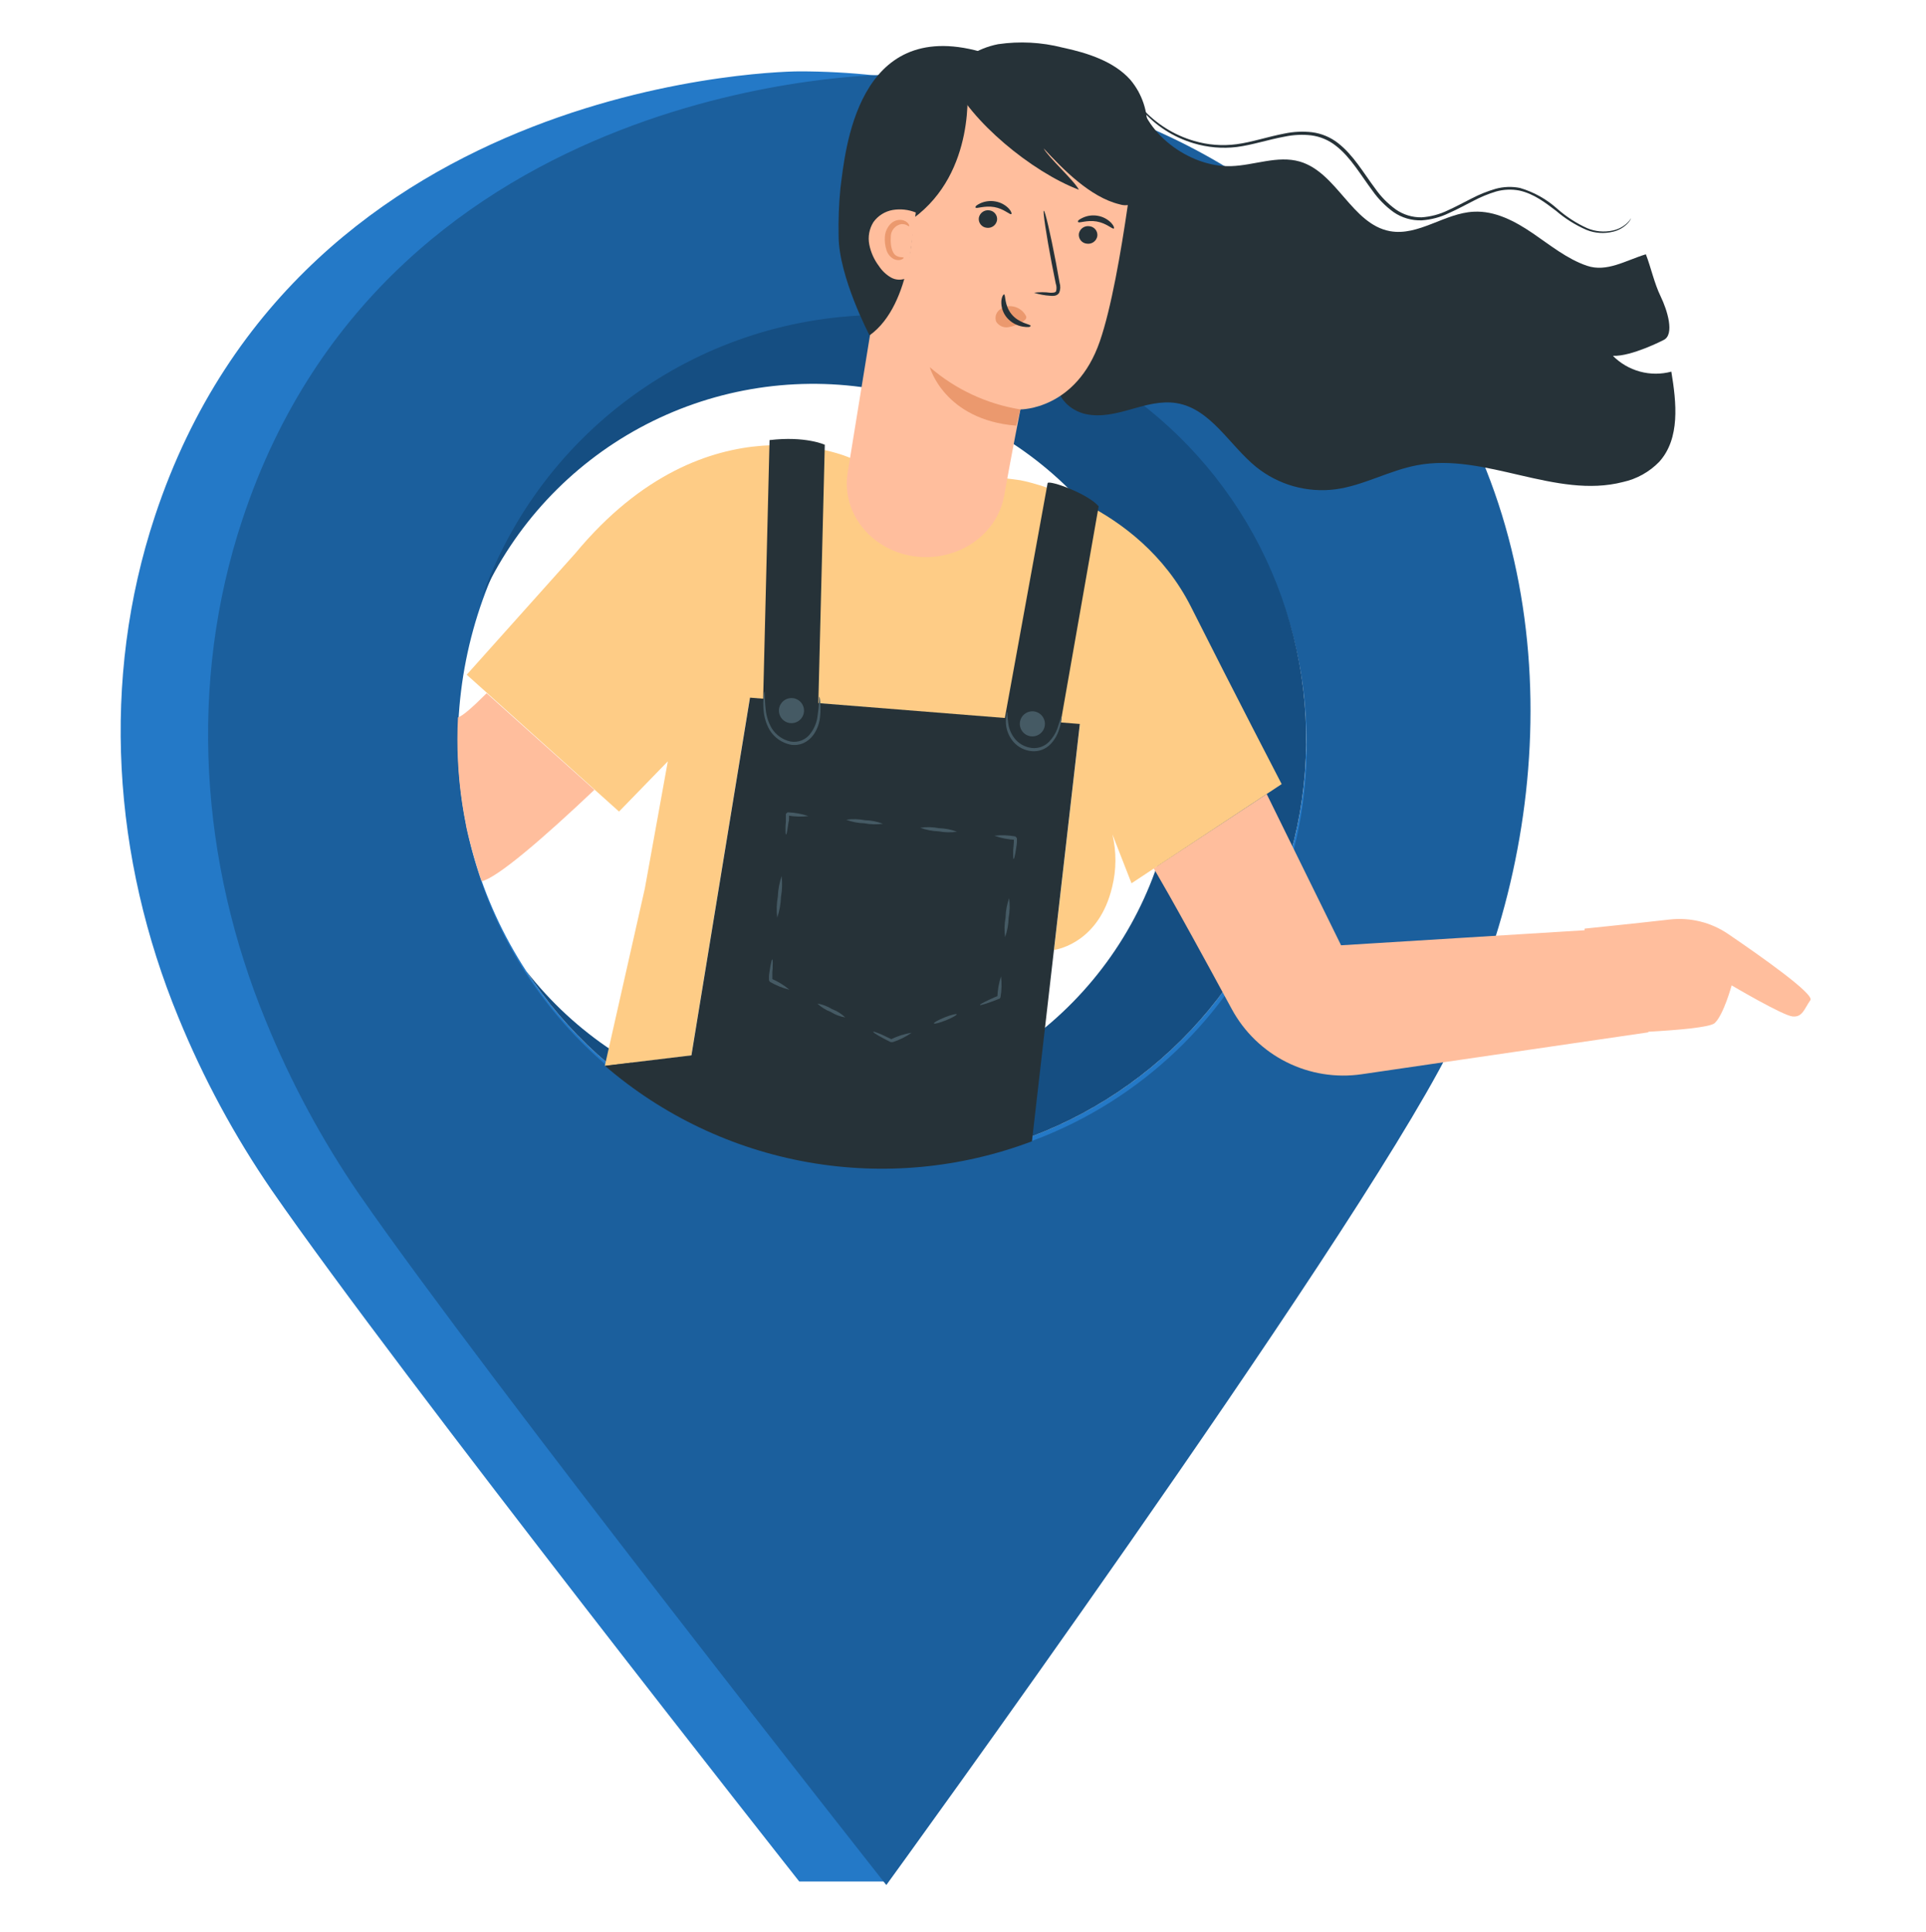 <svg width="319" height="320" viewBox="0 0 319 320" fill="none" xmlns="http://www.w3.org/2000/svg">
<rect width="319" height="320" fill="white"/>
<g clip-path="url(#clip0_205_1045)">
<path d="M220.29 56.49C198.14 26 165.93 11.82 132.33 11.82C132.33 11.82 50.04 11.82 25.66 85.49C16.66 112.64 18.66 142.13 29.57 168.57C33.681 178.619 38.853 188.2 45 197.15C66.24 227.85 132.38 311.66 132.38 311.66H146.7C165.16 286.02 211.64 200.85 225.56 173.55C243 139.26 245.72 91.47 220.29 56.49ZM146.05 192.76C132.146 192.76 118.553 188.637 106.992 180.912C95.431 173.187 86.421 162.207 81.1 149.36C75.78 136.514 74.388 122.379 77.102 108.741C79.815 95.104 86.511 82.578 96.344 72.747C106.177 62.916 118.704 56.221 132.341 53.51C145.979 50.798 160.114 52.192 172.96 57.514C185.805 62.837 196.784 71.849 204.507 83.411C212.231 94.973 216.352 108.566 216.35 122.47C216.35 131.701 214.532 140.842 210.999 149.371C207.466 157.9 202.287 165.649 195.759 172.176C189.231 178.703 181.481 183.881 172.952 187.412C164.423 190.944 155.281 192.761 146.05 192.76V192.76Z" fill="#2479C7"/>
<path d="M234.76 57.06C212.61 26.6 180.4 12.4 146.8 12.4C146.8 12.4 64.51 12.4 40.14 86.07C31.14 113.22 33.14 142.7 44.04 169.14C48.135 179.19 53.29 188.775 59.42 197.73C80.67 228.42 146.8 312.24 146.8 312.24C146.8 312.24 223.21 207.12 240 174.12C257.51 139.83 260.19 92.05 234.76 57.06ZM146.15 193.34C132.247 193.342 118.656 189.222 107.095 181.5C95.534 173.778 86.522 162.802 81.198 149.959C75.874 137.116 74.478 122.982 77.187 109.346C79.895 95.71 86.585 83.182 96.413 73.348C106.24 63.514 118.762 56.814 132.397 54.096C146.031 51.379 160.166 52.764 173.013 58.079C185.86 63.393 196.842 72.398 204.572 83.953C212.302 95.509 216.432 109.097 216.44 123C216.516 132.254 214.75 141.431 211.245 149.996C207.74 158.561 202.566 166.343 196.025 172.889C189.483 179.435 181.705 184.615 173.142 188.126C164.58 191.637 155.404 193.409 146.15 193.34V193.34Z" fill="#1B5F9D"/>
<path d="M146.05 52.17C131.521 52.174 117.35 56.679 105.485 65.065C93.62 73.45 84.643 85.305 79.79 99C85.212 87.009 94.412 77.123 105.983 70.854C117.554 64.585 130.859 62.277 143.866 64.284C156.872 66.29 168.863 72.501 178.006 81.967C187.15 91.432 192.942 103.631 194.497 116.699C196.053 129.767 193.286 142.984 186.62 154.332C179.955 165.679 169.756 174.531 157.585 179.535C145.413 184.539 131.937 185.419 119.218 182.041C106.499 178.663 95.236 171.213 87.15 160.83C93.795 171.037 102.978 179.342 113.799 184.931C124.62 190.521 136.708 193.202 148.878 192.713C161.047 192.225 172.881 188.582 183.219 182.143C193.557 175.703 202.044 166.688 207.849 155.981C213.654 145.274 216.577 133.243 216.332 121.066C216.087 108.889 212.682 96.985 206.451 86.52C200.22 76.055 191.377 67.389 180.789 61.371C170.2 55.352 158.229 52.189 146.05 52.19V52.17Z" fill="#154E82"/>
<path d="M286.22 154.7C283.386 152.773 279.955 151.925 276.55 152.31C270.79 152.97 262.45 153.82 262.45 153.82V154.09L222.12 156.58L209.8 131.52L191.08 143.85C191.08 143.85 193.54 147.79 204.03 167.17C206.08 170.951 209.241 174.011 213.086 175.937C216.931 177.863 221.275 178.562 225.53 177.94L273 171V170.9C277.9 170.63 283.22 170.17 284 169.47C285.47 168.12 286.81 163.22 286.81 163.22C286.81 163.22 295.27 168.22 296.91 168.37C298.55 168.52 298.83 167.12 299.85 165.67C300.56 164.69 291.83 158.52 286.22 154.7Z" fill="#FFBE9D"/>
<path d="M212.28 129.88C212.28 129.88 204.44 114.79 197.28 100.55C188.46 83.05 169 79.55 169 79.55L140.82 75.85C140.82 75.85 117.25 65.19 95.3 91.64L77.3 111.76L81.13 115.2L99 131.26L102.53 134.43L110.61 126.11L106.8 147.19L100.17 176.57L114.5 174.84L124.2 115.59L178.85 120L174.57 157.36C175.44 157.22 182.06 155.92 184.2 146.94C184.912 144.079 184.929 141.089 184.25 138.22L187.41 146.31L212.28 129.88Z" fill="#FECC86"/>
<path d="M124.22 115.56L114.52 174.81L100.19 176.54C109.764 184.795 121.387 190.315 133.836 192.517C146.284 194.718 159.095 193.521 170.92 189.05L174.57 157.28L178.85 119.92L124.22 115.56Z" fill="#263238"/>
<path d="M127.46 72.9L126.27 121L135.39 122.44L136.61 73.67C136.61 73.67 133.41 72.19 127.46 72.9Z" fill="#263238"/>
<path d="M166 121.29L173.52 80C173.95 79.54 180.12 81.75 181.97 83.86L175.23 122.21L166 121.29Z" fill="#263238"/>
<path d="M135.72 115.39C135.803 115.655 135.847 115.932 135.85 116.21C135.919 116.972 135.919 117.738 135.85 118.5C135.78 119.661 135.389 120.779 134.72 121.73C134.307 122.303 133.757 122.764 133.12 123.07C132.422 123.386 131.643 123.48 130.89 123.34C130.184 123.19 129.517 122.896 128.929 122.479C128.341 122.061 127.844 121.527 127.47 120.91C126.899 119.907 126.557 118.791 126.47 117.64C126.403 116.881 126.403 116.119 126.47 115.36C126.472 115.078 126.519 114.797 126.61 114.53C126.71 114.53 126.61 115.73 126.83 117.6C126.943 118.676 127.284 119.716 127.83 120.65C128.177 121.202 128.631 121.68 129.165 122.054C129.699 122.429 130.302 122.692 130.94 122.83C131.571 122.941 132.221 122.869 132.813 122.623C133.405 122.377 133.914 121.966 134.28 121.44C134.929 120.563 135.327 119.526 135.43 118.44C135.72 116.59 135.62 115.39 135.72 115.39Z" fill="#455A64"/>
<path d="M130.32 119.64C129.938 119.488 129.609 119.226 129.376 118.887C129.142 118.548 129.015 118.147 129.009 117.736C129.003 117.324 129.12 116.92 129.344 116.575C129.568 116.23 129.89 115.959 130.268 115.796C130.646 115.634 131.064 115.587 131.468 115.662C131.873 115.737 132.246 115.931 132.541 116.218C132.836 116.505 133.038 116.874 133.124 117.276C133.209 117.679 133.173 118.098 133.02 118.48C132.815 118.992 132.416 119.401 131.91 119.618C131.404 119.836 130.832 119.844 130.32 119.64V119.64Z" fill="#455A64"/>
<path d="M173.07 119.9C173.07 120.311 172.948 120.714 172.719 121.056C172.491 121.398 172.166 121.664 171.786 121.822C171.406 121.979 170.988 122.02 170.584 121.94C170.181 121.86 169.81 121.662 169.519 121.371C169.228 121.08 169.03 120.709 168.95 120.306C168.87 119.902 168.911 119.484 169.068 119.104C169.226 118.724 169.492 118.399 169.834 118.171C170.176 117.942 170.579 117.82 170.99 117.82C171.541 117.823 172.068 118.043 172.458 118.432C172.847 118.822 173.067 119.349 173.07 119.9Z" fill="#455A64"/>
<path d="M175.87 118.46C175.847 119.294 175.684 120.119 175.39 120.9C175.115 121.783 174.639 122.591 174 123.26C173.596 123.681 173.102 124.005 172.554 124.206C172.007 124.407 171.42 124.48 170.84 124.42C169.679 124.305 168.605 123.751 167.84 122.87C167.238 122.161 166.835 121.305 166.67 120.39C166.573 119.781 166.573 119.159 166.67 118.55C166.676 118.322 166.738 118.099 166.85 117.9C166.857 118.709 166.933 119.515 167.08 120.31C167.283 121.143 167.684 121.916 168.25 122.56C168.957 123.315 169.912 123.791 170.94 123.9C171.449 123.95 171.962 123.886 172.442 123.713C172.923 123.54 173.36 123.262 173.72 122.9C174.323 122.286 174.793 121.554 175.1 120.75C175.58 119.37 175.78 118.44 175.87 118.46Z" fill="#455A64"/>
<path d="M130.19 138.23C130.11 138.23 130.09 137.82 130.1 137.23C130.1 136.92 130.1 136.54 130.16 136.13C130.16 135.91 130.16 135.7 130.16 135.48V135.14V134.96V134.81L130.45 134.55C131.624 134.592 132.787 134.804 133.9 135.18C132.734 135.318 131.555 135.281 130.4 135.07C130.33 135.12 130.94 134.58 130.69 134.81V134.97V135.14V135.49C130.69 135.71 130.69 135.93 130.61 136.15C130.55 136.57 130.5 136.94 130.44 137.26C130.36 137.85 130.26 138.23 130.19 138.23Z" fill="#455A64"/>
<path d="M128.73 152C128.586 150.845 128.62 149.675 128.83 148.53C128.873 147.365 129.085 146.213 129.46 145.11C129.592 146.266 129.555 147.435 129.35 148.58C129.313 149.744 129.104 150.897 128.73 152V152Z" fill="#455A64"/>
<path d="M130.75 163.94C129.607 163.663 128.512 163.218 127.5 162.62C127.5 162.62 127.23 162.12 127.36 162.35V162.2V162.02V161.68C127.36 161.46 127.42 161.25 127.44 161.02C127.5 160.61 127.56 160.24 127.62 159.92C127.73 159.3 127.84 158.92 127.91 158.92C127.98 158.92 128.01 159.33 127.98 159.92C127.98 160.24 127.98 160.62 127.92 161.03C127.92 161.26 127.92 161.47 127.92 161.69V162.04V162.37C128.04 162.6 127.74 162.05 127.77 162.11C128.85 162.566 129.855 163.183 130.75 163.94Z" fill="#455A64"/>
<path d="M140 168.53C139.14 168.388 138.317 168.076 137.58 167.61C136.762 167.3 136.015 166.831 135.38 166.23C136.242 166.376 137.067 166.689 137.81 167.15C138.627 167.455 139.373 167.925 140 168.53V168.53Z" fill="#455A64"/>
<path d="M151 171.06C150.038 171.736 148.979 172.262 147.86 172.62H147.6H147.52L147.36 172.54L147.05 172.38L146.47 172.08C146.1 171.88 145.77 171.7 145.47 171.53C144.92 171.21 144.6 170.98 144.63 170.91C144.66 170.84 145.05 170.96 145.63 171.2C145.93 171.32 146.27 171.47 146.63 171.65L147.22 171.93L147.53 172.08L147.69 172.16H147.77C147.68 172.16 147.99 172.16 147.56 172.16C148.645 171.624 149.805 171.253 151 171.06Z" fill="#455A64"/>
<path d="M158.46 168C158.52 168.13 157.73 168.58 156.69 169C155.65 169.42 154.78 169.65 154.69 169.52C154.6 169.39 155.43 168.94 156.46 168.52C157.49 168.1 158.41 167.9 158.46 168Z" fill="#455A64"/>
<path d="M165.8 161.72C165.944 162.888 165.91 164.072 165.7 165.23L165.54 165.45H165.45L165.29 165.52L164.97 165.65L164.35 165.88C163.96 166.03 163.6 166.15 163.3 166.25C162.69 166.44 162.3 166.53 162.3 166.46C162.3 166.39 162.61 166.19 163.18 165.91C163.47 165.76 163.81 165.61 164.18 165.44L164.78 165.17L165.1 165.04L165.27 164.97H165.35L165.19 165.18C165.226 164.003 165.432 162.838 165.8 161.72V161.72Z" fill="#455A64"/>
<path d="M167.14 148.77C167.285 149.854 167.258 150.954 167.06 152.03C167.032 153.128 166.833 154.214 166.47 155.25C166.325 154.163 166.352 153.059 166.55 151.98C166.575 150.886 166.774 149.802 167.14 148.77V148.77Z" fill="#455A64"/>
<path d="M164.69 138.43C165.856 138.299 167.035 138.339 168.19 138.55C168.66 139.12 168.32 138.71 168.43 138.83V139V139.18V139.52C168.43 139.74 168.37 139.95 168.35 140.18C168.29 140.59 168.23 140.96 168.18 141.28C168.06 141.9 167.96 142.28 167.89 142.28C167.82 142.28 167.79 141.87 167.81 141.28C167.81 140.96 167.81 140.58 167.87 140.17L167.92 139.51V139.17V138.99V138.83L168.15 139.11C166.969 139.057 165.803 138.828 164.69 138.43Z" fill="#455A64"/>
<path d="M152.42 137.11C153.447 136.958 154.491 136.982 155.51 137.18C156.536 137.21 157.549 137.409 158.51 137.77C157.483 137.916 156.439 137.892 155.42 137.7C154.395 137.665 153.382 137.466 152.42 137.11V137.11Z" fill="#455A64"/>
<path d="M140.15 135.78C141.177 135.635 142.222 135.662 143.24 135.86C144.266 135.884 145.281 136.084 146.24 136.45C145.213 136.595 144.168 136.568 143.15 136.37C142.124 136.346 141.109 136.146 140.15 135.78V135.78Z" fill="#455A64"/>
<path d="M75.85 118.84C75.79 120.04 75.76 121.25 75.76 122.47C75.758 127.219 76.234 131.956 77.18 136.61V136.75C77.3 137.33 77.45 137.9 77.58 138.47C78.13 140.73 78.78 142.96 79.49 145.16C79.59 145.43 79.67 145.71 79.77 145.98C82.36 145.4 89.84 138.98 98.45 130.83L80.6 114.83C78.14 117.28 76.66 118.56 75.85 118.84Z" fill="#FFBE9D"/>
<path d="M188.47 15C189.09 21.91 196.97 27.74 203.9 27.52C207.73 27.4 211.59 25.7 215.27 26.76C221.43 28.55 223.92 37.14 230.22 38.29C234.94 39.15 239.3 35.29 244.09 35.07C247.61 34.88 250.93 36.64 253.84 38.62C256.75 40.6 259.55 42.9 262.84 44.02C266.13 45.14 269.23 43.15 272.6 42.12C273.44 44.27 273.98 46.9 275.06 49.12C276.14 51.34 277.43 55.45 275.52 56.33C275.52 56.33 270.21 59.08 267.14 58.94C268.38 60.19 269.928 61.091 271.628 61.551C273.328 62.011 275.119 62.014 276.82 61.56C277.67 66.69 278.31 72.62 274.82 76.49C273.192 78.171 271.105 79.336 268.82 79.84C257.67 82.72 246.03 74.93 234.72 77.06C230.07 77.93 225.83 80.44 221.14 81.06C218.827 81.35 216.479 81.173 214.236 80.539C211.993 79.905 209.899 78.828 208.08 77.37C203.62 73.76 200.55 67.72 194.89 66.78C192.38 66.36 189.83 67.08 187.38 67.78C184.93 68.48 182.38 69.13 179.87 68.6C177.36 68.07 175.03 65.95 175.15 63.41" fill="#263238"/>
<path d="M166.32 82.1C167.57 75.1 169.01 67.82 169.01 67.82C169.01 67.82 178.25 67.91 182.17 56.52C185.92 45.66 188.62 19.52 188.62 19.52C182.693 15.831 175.779 14.044 168.806 14.402C161.834 14.759 155.138 17.244 149.62 21.52V21.52L140.4 78.27C139.33 84.86 144.15 91.02 151.21 92.12C158.38 93.22 165.13 88.73 166.32 82.1Z" fill="#FFBE9D"/>
<path d="M181.75 39.1C181.684 39.498 181.463 39.855 181.135 40.091C180.807 40.327 180.399 40.424 180 40.36C179.806 40.341 179.618 40.284 179.446 40.192C179.275 40.099 179.123 39.973 179.001 39.821C178.879 39.669 178.789 39.495 178.735 39.307C178.682 39.12 178.666 38.923 178.69 38.73C178.756 38.337 178.973 37.986 179.294 37.751C179.616 37.516 180.016 37.415 180.41 37.47C180.607 37.485 180.798 37.539 180.973 37.63C181.148 37.721 181.303 37.846 181.428 37.999C181.553 38.151 181.647 38.327 181.702 38.516C181.757 38.706 181.774 38.904 181.75 39.1V39.1Z" fill="#263238"/>
<path d="M184.48 37.85C184.26 38.01 183.27 36.97 181.65 36.69C180.03 36.41 178.71 37.01 178.57 36.78C178.43 36.55 178.75 36.35 179.33 36.07C180.113 35.705 180.99 35.593 181.84 35.75C182.681 35.9 183.454 36.309 184.05 36.92C184.48 37.39 184.59 37.78 184.48 37.85Z" fill="#263238"/>
<path d="M165.14 36.47C165.076 36.862 164.861 37.213 164.542 37.448C164.222 37.684 163.823 37.785 163.43 37.73C163.236 37.711 163.048 37.654 162.876 37.562C162.705 37.469 162.553 37.343 162.431 37.191C162.309 37.039 162.219 36.864 162.165 36.677C162.112 36.49 162.096 36.294 162.12 36.1C162.186 35.709 162.402 35.36 162.721 35.125C163.04 34.89 163.437 34.788 163.83 34.84C164.025 34.857 164.214 34.914 164.386 35.006C164.558 35.098 164.71 35.224 164.832 35.376C164.955 35.528 165.045 35.704 165.098 35.892C165.151 36.08 165.165 36.276 165.14 36.47V36.47Z" fill="#263238"/>
<path d="M167.5 35.46C167.28 35.63 166.29 34.58 164.68 34.3C163.07 34.02 161.68 34.62 161.59 34.39C161.5 34.16 161.77 33.97 162.36 33.68C163.145 33.322 164.021 33.214 164.87 33.37C165.713 33.514 166.487 33.924 167.08 34.54C167.5 35 167.61 35.39 167.5 35.46Z" fill="#263238"/>
<path d="M171.26 48.49C172.16 48.373 173.07 48.373 173.97 48.49C174.39 48.49 174.8 48.49 174.92 48.23C175.027 47.81 175.006 47.368 174.86 46.96C174.64 45.89 174.42 44.78 174.19 43.6C173.28 38.83 172.7 34.93 172.89 34.9C173.08 34.87 173.98 38.7 174.89 43.48C175.1 44.65 175.3 45.77 175.5 46.85C175.671 47.391 175.646 47.975 175.43 48.5C175.343 48.635 175.227 48.75 175.09 48.834C174.954 48.919 174.8 48.972 174.64 48.99C174.401 49.022 174.159 49.022 173.92 48.99C173.016 48.934 172.123 48.766 171.26 48.49V48.49Z" fill="#263238"/>
<path d="M169 67.82C163.447 66.924 158.253 64.5 154 60.82C154 60.82 156.39 69.54 168.31 70.51L169 67.82Z" fill="#EB996E"/>
<path d="M169.89 52.26C169.647 51.822 169.299 51.451 168.876 51.182C168.453 50.913 167.97 50.754 167.47 50.72C167.109 50.691 166.747 50.734 166.403 50.848C166.06 50.961 165.742 51.142 165.47 51.38C165.206 51.612 165.019 51.92 164.935 52.261C164.851 52.603 164.874 52.962 165 53.29C165.208 53.62 165.508 53.883 165.864 54.044C166.219 54.206 166.614 54.26 167 54.2C167.809 54.059 168.583 53.763 169.28 53.33C169.485 53.229 169.671 53.094 169.83 52.93C169.905 52.852 169.955 52.752 169.973 52.645C169.99 52.538 169.976 52.428 169.93 52.33" fill="#EB996E"/>
<path d="M166.31 48.77C166.57 48.77 166.31 50.55 167.55 52.06C168.79 53.57 170.73 53.71 170.7 53.96C170.67 54.21 170.23 54.23 169.43 54.11C168.401 53.942 167.463 53.418 166.78 52.63C166.13 51.866 165.798 50.882 165.85 49.88C165.91 49.14 166.19 48.74 166.31 48.77Z" fill="#263238"/>
<path d="M157.58 13.14C160.71 20.05 170.86 28.45 178.69 31.43C178 30 173.58 26 172.86 24.58C176.02 28.01 180.59 32.68 185.42 33.84C185.978 34.03 186.58 34.05 187.15 33.9C187.466 33.731 187.738 33.492 187.946 33.2C188.154 32.909 188.293 32.573 188.35 32.22C189.283 28.737 189.837 25.163 190 21.56C190.169 18.523 189.171 15.536 187.21 13.21C184.54 10.21 180.21 8.77 175.98 7.88C172.496 6.988 168.869 6.798 165.31 7.32C161.84 8 158.6 10 157.56 12.93" fill="#263238"/>
<path d="M138.9 39.15C138.842 36.48 138.942 33.808 139.2 31.15C140 25 141.89 2.85 162.36 8.55L160.18 14.23C160.18 14.23 161.75 28.5 151.25 36.17C151.25 36.17 151.25 50.41 144.02 55.55C144.02 55.55 138.94 45.89 138.9 39.15" fill="#263238"/>
<path d="M151.68 35.2C150.473 34.713 149.154 34.568 147.87 34.78C146.583 35.003 145.434 35.721 144.67 36.78C143.971 37.893 143.724 39.231 143.98 40.52C144.234 41.801 144.774 43.008 145.56 44.05C146.069 44.834 146.754 45.488 147.56 45.96C147.967 46.191 148.425 46.317 148.892 46.327C149.36 46.338 149.823 46.232 150.24 46.02" fill="#FFBE9D"/>
<path d="M149.65 42.67C149.79 42.74 149.11 43.41 148.02 42.9C147.44 42.58 147.01 42.045 146.82 41.41C146.593 40.704 146.504 39.96 146.56 39.22C146.61 38.431 146.936 37.684 147.48 37.11C147.712 36.865 147.996 36.677 148.311 36.559C148.627 36.441 148.965 36.397 149.3 36.43C150.48 36.61 150.7 37.49 150.57 37.49C150.44 37.49 150.07 37.07 149.27 37.12C148.766 37.216 148.314 37.49 147.996 37.892C147.679 38.294 147.517 38.798 147.54 39.31C147.45 40.62 147.74 41.89 148.37 42.31C149 42.73 149.59 42.55 149.65 42.67Z" fill="#EB996E"/>
<path d="M270.16 36.16C270.023 36.462 269.837 36.739 269.61 36.98C268.951 37.675 268.102 38.161 267.17 38.38C265.698 38.749 264.146 38.641 262.74 38.07C260.927 37.276 259.242 36.218 257.74 34.93C256.02 33.63 254.1 32.1 251.63 31.56C250.358 31.32 249.048 31.374 247.8 31.72C246.485 32.118 245.213 32.644 244 33.29C242.71 33.94 241.42 34.66 240 35.29C238.585 35.98 237.05 36.39 235.48 36.5C233.821 36.557 232.188 36.081 230.82 35.14C229.465 34.158 228.282 32.959 227.32 31.59C225.32 28.92 223.7 26.03 221.25 24.14C220.071 23.208 218.661 22.613 217.17 22.42C215.725 22.255 214.263 22.323 212.84 22.62C210.03 23.13 207.41 24.02 204.84 24.35C202.443 24.638 200.012 24.427 197.7 23.73C194.353 22.736 191.361 20.803 189.08 18.16C188.241 17.21 187.54 16.146 187 15C187 15 187.06 15.07 187.15 15.2C187.24 15.33 187.38 15.57 187.54 15.82C188.043 16.589 188.605 17.318 189.22 18C191.528 20.545 194.499 22.398 197.8 23.35C200.07 24.017 202.455 24.201 204.8 23.89C207.32 23.56 209.92 22.66 212.8 22.11C214.273 21.804 215.785 21.733 217.28 21.9C218.859 22.098 220.356 22.72 221.61 23.7C224.18 25.7 225.81 28.62 227.78 31.24C228.707 32.567 229.85 33.73 231.16 34.68C232.415 35.562 233.917 36.023 235.45 36C236.957 35.897 238.43 35.507 239.79 34.85C241.15 34.24 242.44 33.53 243.79 32.85C245.052 32.195 246.375 31.666 247.74 31.27C249.045 30.915 250.414 30.867 251.74 31.13C254.058 31.811 256.191 33.007 257.98 34.63C259.447 35.916 261.095 36.981 262.87 37.79C264.218 38.364 265.711 38.5 267.14 38.18C268.046 37.985 268.881 37.542 269.55 36.9C270 36.45 270.13 36.15 270.16 36.16Z" fill="#263238"/>
</g>
<defs>
<clipPath id="clip0_205_1045">
<rect width="279.9" height="305.24" fill="white" transform="translate(20 7)"/>
</clipPath>
</defs>
</svg>
